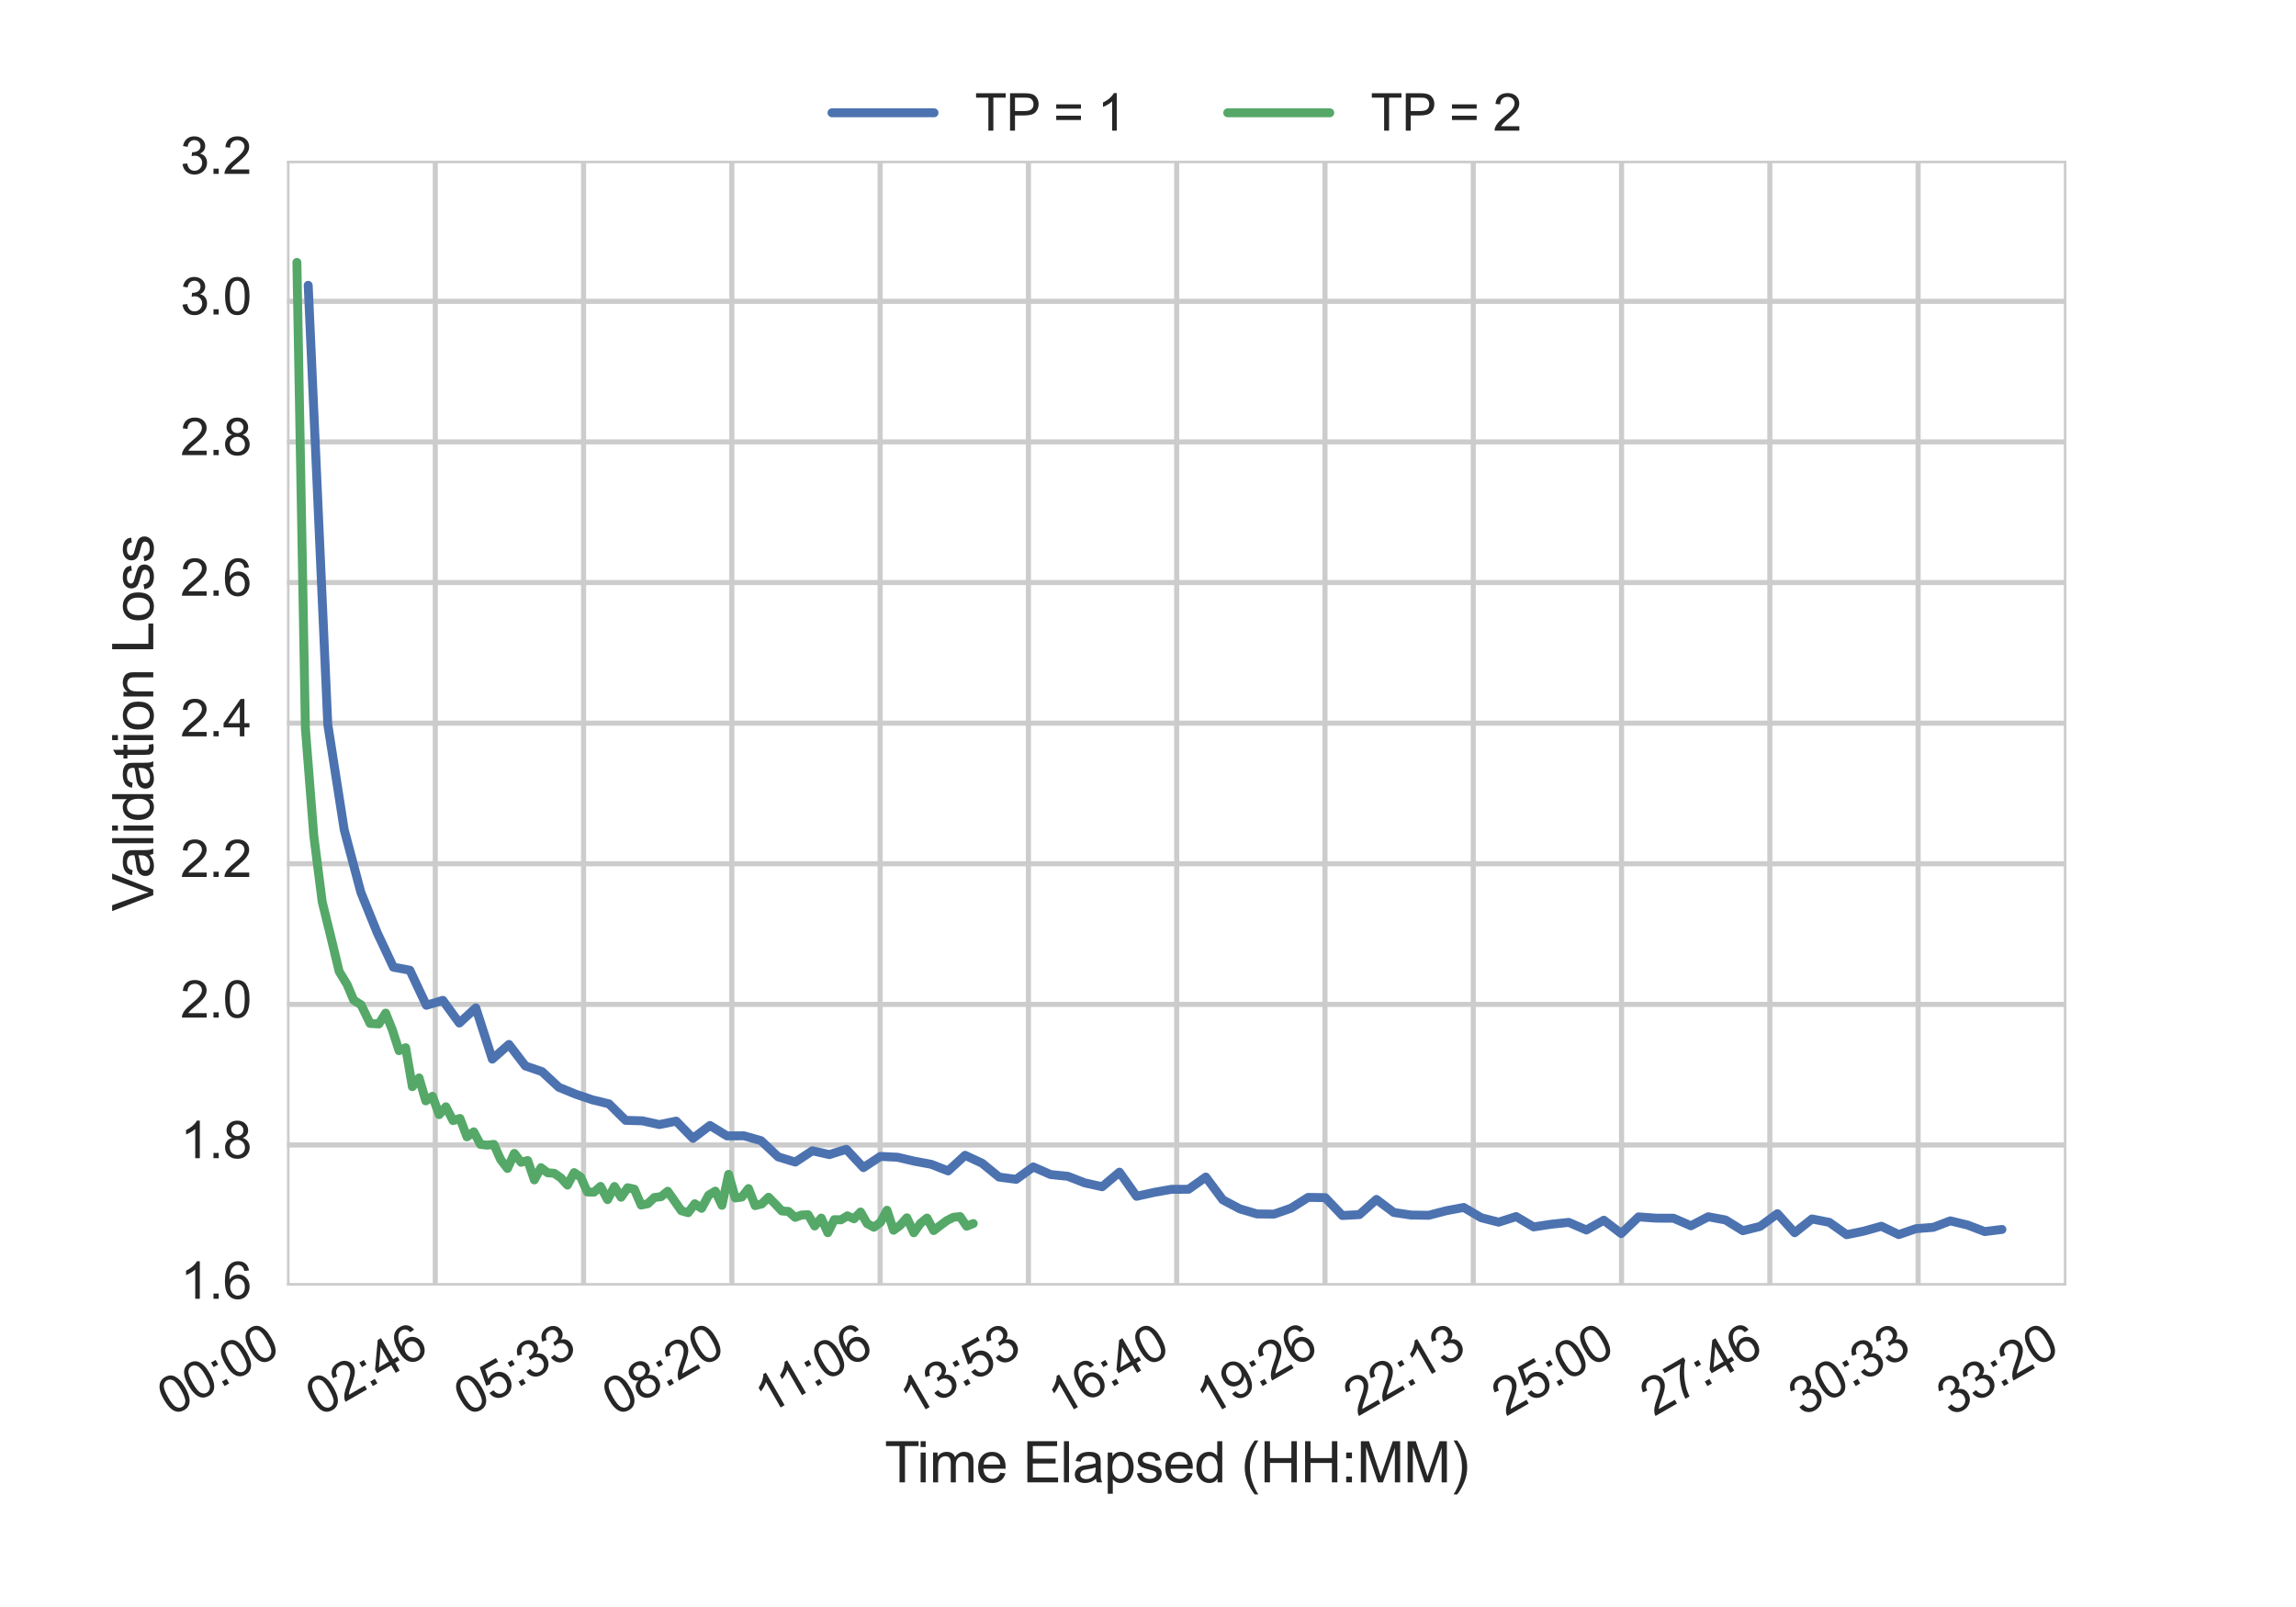 <?xml version="1.0" encoding="utf-8" standalone="no"?>
<!DOCTYPE svg PUBLIC "-//W3C//DTD SVG 1.1//EN"
  "http://www.w3.org/Graphics/SVG/1.1/DTD/svg11.dtd">
<svg xmlns:xlink="http://www.w3.org/1999/xlink" width="720pt" height="504pt" viewBox="0 0 720 504" xmlns="http://www.w3.org/2000/svg" version="1.1">
 <defs>
  <style type="text/css">*{stroke-linejoin: round; stroke-linecap: butt}</style>
 </defs>
 <g id="figure_1">
  <g id="patch_1">
   <path d="M 0 504 
L 720 504 
L 720 0 
L 0 0 
z
" style="fill: #ffffff"/>
  </g>
  <g id="axes_1">
   <g id="patch_2">
    <path d="M 90 403.2 
L 648 403.2 
L 648 50.4 
L 90 50.4 
z
" style="fill: #ffffff"/>
   </g>
   <g id="matplotlib.axis_1">
    <g id="xtick_1">
     <g id="line2d_1">
      <path d="M 90 403.2 
L 90 50.4 
" clip-path="url(#pd2d524ccd7)" style="fill: none; stroke: #cccccc; stroke-width: 1.6; stroke-linecap: round"/>
     </g>
     <g id="text_1">
      <!-- 00:00 -->
      <g style="fill: #262626" transform="translate(53.739 444.336) rotate(-30) scale(0.16 -0.16)">
       <defs>
        <path id="ArialMT-30" d="M 266 2259 
Q 266 3072 433 3567 
Q 600 4063 929 4331 
Q 1259 4600 1759 4600 
Q 2128 4600 2406 4451 
Q 2684 4303 2865 4023 
Q 3047 3744 3150 3342 
Q 3253 2941 3253 2259 
Q 3253 1453 3087 958 
Q 2922 463 2592 192 
Q 2263 -78 1759 -78 
Q 1097 -78 719 397 
Q 266 969 266 2259 
z
M 844 2259 
Q 844 1131 1108 757 
Q 1372 384 1759 384 
Q 2147 384 2411 759 
Q 2675 1134 2675 2259 
Q 2675 3391 2411 3762 
Q 2147 4134 1753 4134 
Q 1366 4134 1134 3806 
Q 844 3388 844 2259 
z
" transform="scale(0.016)"/>
        <path id="ArialMT-3a" d="M 578 2678 
L 578 3319 
L 1219 3319 
L 1219 2678 
L 578 2678 
z
M 578 0 
L 578 641 
L 1219 641 
L 1219 0 
L 578 0 
z
" transform="scale(0.016)"/>
       </defs>
       <use xlink:href="#ArialMT-30"/>
       <use xlink:href="#ArialMT-30" x="55.615"/>
       <use xlink:href="#ArialMT-3a" x="111.23"/>
       <use xlink:href="#ArialMT-30" x="139.014"/>
       <use xlink:href="#ArialMT-30" x="194.629"/>
      </g>
     </g>
    </g>
    <g id="xtick_2">
     <g id="line2d_2">
      <path d="M 136.5 403.2 
L 136.5 50.4 
" clip-path="url(#pd2d524ccd7)" style="fill: none; stroke: #cccccc; stroke-width: 1.6; stroke-linecap: round"/>
     </g>
     <g id="text_2">
      <!-- 02:46 -->
      <g style="fill: #262626" transform="translate(100.239 444.336) rotate(-30) scale(0.16 -0.16)">
       <defs>
        <path id="ArialMT-32" d="M 3222 541 
L 3222 0 
L 194 0 
Q 188 203 259 391 
Q 375 700 629 1000 
Q 884 1300 1366 1694 
Q 2113 2306 2375 2664 
Q 2638 3022 2638 3341 
Q 2638 3675 2398 3904 
Q 2159 4134 1775 4134 
Q 1369 4134 1125 3890 
Q 881 3647 878 3216 
L 300 3275 
Q 359 3922 746 4261 
Q 1134 4600 1788 4600 
Q 2447 4600 2831 4234 
Q 3216 3869 3216 3328 
Q 3216 3053 3103 2787 
Q 2991 2522 2730 2228 
Q 2469 1934 1863 1422 
Q 1356 997 1212 845 
Q 1069 694 975 541 
L 3222 541 
z
" transform="scale(0.016)"/>
        <path id="ArialMT-34" d="M 2069 0 
L 2069 1097 
L 81 1097 
L 81 1613 
L 2172 4581 
L 2631 4581 
L 2631 1613 
L 3250 1613 
L 3250 1097 
L 2631 1097 
L 2631 0 
L 2069 0 
z
M 2069 1613 
L 2069 3678 
L 634 1613 
L 2069 1613 
z
" transform="scale(0.016)"/>
        <path id="ArialMT-36" d="M 3184 3459 
L 2625 3416 
Q 2550 3747 2413 3897 
Q 2184 4138 1850 4138 
Q 1581 4138 1378 3988 
Q 1113 3794 959 3422 
Q 806 3050 800 2363 
Q 1003 2672 1297 2822 
Q 1591 2972 1913 2972 
Q 2475 2972 2870 2558 
Q 3266 2144 3266 1488 
Q 3266 1056 3080 686 
Q 2894 316 2569 119 
Q 2244 -78 1831 -78 
Q 1128 -78 684 439 
Q 241 956 241 2144 
Q 241 3472 731 4075 
Q 1159 4600 1884 4600 
Q 2425 4600 2770 4297 
Q 3116 3994 3184 3459 
z
M 888 1484 
Q 888 1194 1011 928 
Q 1134 663 1356 523 
Q 1578 384 1822 384 
Q 2178 384 2434 671 
Q 2691 959 2691 1453 
Q 2691 1928 2437 2201 
Q 2184 2475 1800 2475 
Q 1419 2475 1153 2201 
Q 888 1928 888 1484 
z
" transform="scale(0.016)"/>
       </defs>
       <use xlink:href="#ArialMT-30"/>
       <use xlink:href="#ArialMT-32" x="55.615"/>
       <use xlink:href="#ArialMT-3a" x="111.23"/>
       <use xlink:href="#ArialMT-34" x="139.014"/>
       <use xlink:href="#ArialMT-36" x="194.629"/>
      </g>
     </g>
    </g>
    <g id="xtick_3">
     <g id="line2d_3">
      <path d="M 183 403.2 
L 183 50.4 
" clip-path="url(#pd2d524ccd7)" style="fill: none; stroke: #cccccc; stroke-width: 1.6; stroke-linecap: round"/>
     </g>
     <g id="text_3">
      <!-- 05:33 -->
      <g style="fill: #262626" transform="translate(146.739 444.336) rotate(-30) scale(0.16 -0.16)">
       <defs>
        <path id="ArialMT-35" d="M 266 1200 
L 856 1250 
Q 922 819 1161 601 
Q 1400 384 1738 384 
Q 2144 384 2425 690 
Q 2706 997 2706 1503 
Q 2706 1984 2436 2262 
Q 2166 2541 1728 2541 
Q 1456 2541 1237 2417 
Q 1019 2294 894 2097 
L 366 2166 
L 809 4519 
L 3088 4519 
L 3088 3981 
L 1259 3981 
L 1013 2750 
Q 1425 3038 1878 3038 
Q 2478 3038 2890 2622 
Q 3303 2206 3303 1553 
Q 3303 931 2941 478 
Q 2500 -78 1738 -78 
Q 1113 -78 717 272 
Q 322 622 266 1200 
z
" transform="scale(0.016)"/>
        <path id="ArialMT-33" d="M 269 1209 
L 831 1284 
Q 928 806 1161 595 
Q 1394 384 1728 384 
Q 2125 384 2398 659 
Q 2672 934 2672 1341 
Q 2672 1728 2419 1979 
Q 2166 2231 1775 2231 
Q 1616 2231 1378 2169 
L 1441 2663 
Q 1497 2656 1531 2656 
Q 1891 2656 2178 2843 
Q 2466 3031 2466 3422 
Q 2466 3731 2256 3934 
Q 2047 4138 1716 4138 
Q 1388 4138 1169 3931 
Q 950 3725 888 3313 
L 325 3413 
Q 428 3978 793 4289 
Q 1159 4600 1703 4600 
Q 2078 4600 2393 4439 
Q 2709 4278 2876 4000 
Q 3044 3722 3044 3409 
Q 3044 3113 2884 2869 
Q 2725 2625 2413 2481 
Q 2819 2388 3044 2092 
Q 3269 1797 3269 1353 
Q 3269 753 2831 336 
Q 2394 -81 1725 -81 
Q 1122 -81 723 278 
Q 325 638 269 1209 
z
" transform="scale(0.016)"/>
       </defs>
       <use xlink:href="#ArialMT-30"/>
       <use xlink:href="#ArialMT-35" x="55.615"/>
       <use xlink:href="#ArialMT-3a" x="111.23"/>
       <use xlink:href="#ArialMT-33" x="139.014"/>
       <use xlink:href="#ArialMT-33" x="194.629"/>
      </g>
     </g>
    </g>
    <g id="xtick_4">
     <g id="line2d_4">
      <path d="M 229.5 403.2 
L 229.5 50.4 
" clip-path="url(#pd2d524ccd7)" style="fill: none; stroke: #cccccc; stroke-width: 1.6; stroke-linecap: round"/>
     </g>
     <g id="text_4">
      <!-- 08:20 -->
      <g style="fill: #262626" transform="translate(193.239 444.336) rotate(-30) scale(0.16 -0.16)">
       <defs>
        <path id="ArialMT-38" d="M 1131 2484 
Q 781 2613 612 2850 
Q 444 3088 444 3419 
Q 444 3919 803 4259 
Q 1163 4600 1759 4600 
Q 2359 4600 2725 4251 
Q 3091 3903 3091 3403 
Q 3091 3084 2923 2848 
Q 2756 2613 2416 2484 
Q 2838 2347 3058 2040 
Q 3278 1734 3278 1309 
Q 3278 722 2862 322 
Q 2447 -78 1769 -78 
Q 1091 -78 675 323 
Q 259 725 259 1325 
Q 259 1772 486 2073 
Q 713 2375 1131 2484 
z
M 1019 3438 
Q 1019 3113 1228 2906 
Q 1438 2700 1772 2700 
Q 2097 2700 2305 2904 
Q 2513 3109 2513 3406 
Q 2513 3716 2298 3927 
Q 2084 4138 1766 4138 
Q 1444 4138 1231 3931 
Q 1019 3725 1019 3438 
z
M 838 1322 
Q 838 1081 952 856 
Q 1066 631 1291 507 
Q 1516 384 1775 384 
Q 2178 384 2440 643 
Q 2703 903 2703 1303 
Q 2703 1709 2433 1975 
Q 2163 2241 1756 2241 
Q 1359 2241 1098 1978 
Q 838 1716 838 1322 
z
" transform="scale(0.016)"/>
       </defs>
       <use xlink:href="#ArialMT-30"/>
       <use xlink:href="#ArialMT-38" x="55.615"/>
       <use xlink:href="#ArialMT-3a" x="111.23"/>
       <use xlink:href="#ArialMT-32" x="139.014"/>
       <use xlink:href="#ArialMT-30" x="194.629"/>
      </g>
     </g>
    </g>
    <g id="xtick_5">
     <g id="line2d_5">
      <path d="M 276 403.2 
L 276 50.4 
" clip-path="url(#pd2d524ccd7)" style="fill: none; stroke: #cccccc; stroke-width: 1.6; stroke-linecap: round"/>
     </g>
     <g id="text_5">
      <!-- 11:06 -->
      <g style="fill: #262626" transform="translate(240.761 443.746) rotate(-30) scale(0.16 -0.16)">
       <defs>
        <path id="ArialMT-31" d="M 2384 0 
L 1822 0 
L 1822 3584 
Q 1619 3391 1289 3197 
Q 959 3003 697 2906 
L 697 3450 
Q 1169 3672 1522 3987 
Q 1875 4303 2022 4600 
L 2384 4600 
L 2384 0 
z
" transform="scale(0.016)"/>
       </defs>
       <use xlink:href="#ArialMT-31"/>
       <use xlink:href="#ArialMT-31" x="48.24"/>
       <use xlink:href="#ArialMT-3a" x="103.855"/>
       <use xlink:href="#ArialMT-30" x="131.639"/>
       <use xlink:href="#ArialMT-36" x="187.254"/>
      </g>
     </g>
    </g>
    <g id="xtick_6">
     <g id="line2d_6">
      <path d="M 322.5 403.2 
L 322.5 50.4 
" clip-path="url(#pd2d524ccd7)" style="fill: none; stroke: #cccccc; stroke-width: 1.6; stroke-linecap: round"/>
     </g>
     <g id="text_6">
      <!-- 13:53 -->
      <g style="fill: #262626" transform="translate(286.239 444.336) rotate(-30) scale(0.16 -0.16)">
       <use xlink:href="#ArialMT-31"/>
       <use xlink:href="#ArialMT-33" x="55.615"/>
       <use xlink:href="#ArialMT-3a" x="111.23"/>
       <use xlink:href="#ArialMT-35" x="139.014"/>
       <use xlink:href="#ArialMT-33" x="194.629"/>
      </g>
     </g>
    </g>
    <g id="xtick_7">
     <g id="line2d_7">
      <path d="M 369 403.2 
L 369 50.4 
" clip-path="url(#pd2d524ccd7)" style="fill: none; stroke: #cccccc; stroke-width: 1.6; stroke-linecap: round"/>
     </g>
     <g id="text_7">
      <!-- 16:40 -->
      <g style="fill: #262626" transform="translate(332.739 444.336) rotate(-30) scale(0.16 -0.16)">
       <use xlink:href="#ArialMT-31"/>
       <use xlink:href="#ArialMT-36" x="55.615"/>
       <use xlink:href="#ArialMT-3a" x="111.23"/>
       <use xlink:href="#ArialMT-34" x="139.014"/>
       <use xlink:href="#ArialMT-30" x="194.629"/>
      </g>
     </g>
    </g>
    <g id="xtick_8">
     <g id="line2d_8">
      <path d="M 415.5 403.2 
L 415.5 50.4 
" clip-path="url(#pd2d524ccd7)" style="fill: none; stroke: #cccccc; stroke-width: 1.6; stroke-linecap: round"/>
     </g>
     <g id="text_8">
      <!-- 19:26 -->
      <g style="fill: #262626" transform="translate(379.239 444.336) rotate(-30) scale(0.16 -0.16)">
       <defs>
        <path id="ArialMT-39" d="M 350 1059 
L 891 1109 
Q 959 728 1153 556 
Q 1347 384 1650 384 
Q 1909 384 2104 503 
Q 2300 622 2425 820 
Q 2550 1019 2634 1356 
Q 2719 1694 2719 2044 
Q 2719 2081 2716 2156 
Q 2547 1888 2255 1720 
Q 1963 1553 1622 1553 
Q 1053 1553 659 1965 
Q 266 2378 266 3053 
Q 266 3750 677 4175 
Q 1088 4600 1706 4600 
Q 2153 4600 2523 4359 
Q 2894 4119 3086 3673 
Q 3278 3228 3278 2384 
Q 3278 1506 3087 986 
Q 2897 466 2520 194 
Q 2144 -78 1638 -78 
Q 1100 -78 759 220 
Q 419 519 350 1059 
z
M 2653 3081 
Q 2653 3566 2395 3850 
Q 2138 4134 1775 4134 
Q 1400 4134 1122 3828 
Q 844 3522 844 3034 
Q 844 2597 1108 2323 
Q 1372 2050 1759 2050 
Q 2150 2050 2401 2323 
Q 2653 2597 2653 3081 
z
" transform="scale(0.016)"/>
       </defs>
       <use xlink:href="#ArialMT-31"/>
       <use xlink:href="#ArialMT-39" x="55.615"/>
       <use xlink:href="#ArialMT-3a" x="111.23"/>
       <use xlink:href="#ArialMT-32" x="139.014"/>
       <use xlink:href="#ArialMT-36" x="194.629"/>
      </g>
     </g>
    </g>
    <g id="xtick_9">
     <g id="line2d_9">
      <path d="M 462 403.2 
L 462 50.4 
" clip-path="url(#pd2d524ccd7)" style="fill: none; stroke: #cccccc; stroke-width: 1.6; stroke-linecap: round"/>
     </g>
     <g id="text_9">
      <!-- 22:13 -->
      <g style="fill: #262626" transform="translate(425.739 444.336) rotate(-30) scale(0.16 -0.16)">
       <use xlink:href="#ArialMT-32"/>
       <use xlink:href="#ArialMT-32" x="55.615"/>
       <use xlink:href="#ArialMT-3a" x="111.23"/>
       <use xlink:href="#ArialMT-31" x="139.014"/>
       <use xlink:href="#ArialMT-33" x="194.629"/>
      </g>
     </g>
    </g>
    <g id="xtick_10">
     <g id="line2d_10">
      <path d="M 508.5 403.2 
L 508.5 50.4 
" clip-path="url(#pd2d524ccd7)" style="fill: none; stroke: #cccccc; stroke-width: 1.6; stroke-linecap: round"/>
     </g>
     <g id="text_10">
      <!-- 25:00 -->
      <g style="fill: #262626" transform="translate(472.239 444.336) rotate(-30) scale(0.16 -0.16)">
       <use xlink:href="#ArialMT-32"/>
       <use xlink:href="#ArialMT-35" x="55.615"/>
       <use xlink:href="#ArialMT-3a" x="111.23"/>
       <use xlink:href="#ArialMT-30" x="139.014"/>
       <use xlink:href="#ArialMT-30" x="194.629"/>
      </g>
     </g>
    </g>
    <g id="xtick_11">
     <g id="line2d_11">
      <path d="M 555 403.2 
L 555 50.4 
" clip-path="url(#pd2d524ccd7)" style="fill: none; stroke: #cccccc; stroke-width: 1.6; stroke-linecap: round"/>
     </g>
     <g id="text_11">
      <!-- 27:46 -->
      <g style="fill: #262626" transform="translate(518.739 444.336) rotate(-30) scale(0.16 -0.16)">
       <defs>
        <path id="ArialMT-37" d="M 303 3981 
L 303 4522 
L 3269 4522 
L 3269 4084 
Q 2831 3619 2401 2847 
Q 1972 2075 1738 1259 
Q 1569 684 1522 0 
L 944 0 
Q 953 541 1156 1306 
Q 1359 2072 1739 2783 
Q 2119 3494 2547 3981 
L 303 3981 
z
" transform="scale(0.016)"/>
       </defs>
       <use xlink:href="#ArialMT-32"/>
       <use xlink:href="#ArialMT-37" x="55.615"/>
       <use xlink:href="#ArialMT-3a" x="111.23"/>
       <use xlink:href="#ArialMT-34" x="139.014"/>
       <use xlink:href="#ArialMT-36" x="194.629"/>
      </g>
     </g>
    </g>
    <g id="xtick_12">
     <g id="line2d_12">
      <path d="M 601.5 403.2 
L 601.5 50.4 
" clip-path="url(#pd2d524ccd7)" style="fill: none; stroke: #cccccc; stroke-width: 1.6; stroke-linecap: round"/>
     </g>
     <g id="text_12">
      <!-- 30:33 -->
      <g style="fill: #262626" transform="translate(565.239 444.336) rotate(-30) scale(0.16 -0.16)">
       <use xlink:href="#ArialMT-33"/>
       <use xlink:href="#ArialMT-30" x="55.615"/>
       <use xlink:href="#ArialMT-3a" x="111.23"/>
       <use xlink:href="#ArialMT-33" x="139.014"/>
       <use xlink:href="#ArialMT-33" x="194.629"/>
      </g>
     </g>
    </g>
    <g id="xtick_13">
     <g id="line2d_13">
      <path d="M 648 403.2 
L 648 50.4 
" clip-path="url(#pd2d524ccd7)" style="fill: none; stroke: #cccccc; stroke-width: 1.6; stroke-linecap: round"/>
     </g>
     <g id="text_13">
      <!-- 33:20 -->
      <g style="fill: #262626" transform="translate(611.739 444.336) rotate(-30) scale(0.16 -0.16)">
       <use xlink:href="#ArialMT-33"/>
       <use xlink:href="#ArialMT-33" x="55.615"/>
       <use xlink:href="#ArialMT-3a" x="111.23"/>
       <use xlink:href="#ArialMT-32" x="139.014"/>
       <use xlink:href="#ArialMT-30" x="194.629"/>
      </g>
     </g>
    </g>
    <g id="text_14">
     <!-- Time Elapsed (HH:MM) -->
     <g style="fill: #262626" transform="translate(277.411 464.902) scale(0.176 -0.176)">
      <defs>
       <path id="ArialMT-54" d="M 1659 0 
L 1659 4041 
L 150 4041 
L 150 4581 
L 3781 4581 
L 3781 4041 
L 2266 4041 
L 2266 0 
L 1659 0 
z
" transform="scale(0.016)"/>
       <path id="ArialMT-69" d="M 425 3934 
L 425 4581 
L 988 4581 
L 988 3934 
L 425 3934 
z
M 425 0 
L 425 3319 
L 988 3319 
L 988 0 
L 425 0 
z
" transform="scale(0.016)"/>
       <path id="ArialMT-6d" d="M 422 0 
L 422 3319 
L 925 3319 
L 925 2853 
Q 1081 3097 1340 3245 
Q 1600 3394 1931 3394 
Q 2300 3394 2536 3241 
Q 2772 3088 2869 2813 
Q 3263 3394 3894 3394 
Q 4388 3394 4653 3120 
Q 4919 2847 4919 2278 
L 4919 0 
L 4359 0 
L 4359 2091 
Q 4359 2428 4304 2576 
Q 4250 2725 4106 2815 
Q 3963 2906 3769 2906 
Q 3419 2906 3187 2673 
Q 2956 2441 2956 1928 
L 2956 0 
L 2394 0 
L 2394 2156 
Q 2394 2531 2256 2718 
Q 2119 2906 1806 2906 
Q 1569 2906 1367 2781 
Q 1166 2656 1075 2415 
Q 984 2175 984 1722 
L 984 0 
L 422 0 
z
" transform="scale(0.016)"/>
       <path id="ArialMT-65" d="M 2694 1069 
L 3275 997 
Q 3138 488 2766 206 
Q 2394 -75 1816 -75 
Q 1088 -75 661 373 
Q 234 822 234 1631 
Q 234 2469 665 2931 
Q 1097 3394 1784 3394 
Q 2450 3394 2872 2941 
Q 3294 2488 3294 1666 
Q 3294 1616 3291 1516 
L 816 1516 
Q 847 969 1125 678 
Q 1403 388 1819 388 
Q 2128 388 2347 550 
Q 2566 713 2694 1069 
z
M 847 1978 
L 2700 1978 
Q 2663 2397 2488 2606 
Q 2219 2931 1791 2931 
Q 1403 2931 1139 2672 
Q 875 2413 847 1978 
z
" transform="scale(0.016)"/>
       <path id="ArialMT-20" transform="scale(0.016)"/>
       <path id="ArialMT-45" d="M 506 0 
L 506 4581 
L 3819 4581 
L 3819 4041 
L 1113 4041 
L 1113 2638 
L 3647 2638 
L 3647 2100 
L 1113 2100 
L 1113 541 
L 3925 541 
L 3925 0 
L 506 0 
z
" transform="scale(0.016)"/>
       <path id="ArialMT-6c" d="M 409 0 
L 409 4581 
L 972 4581 
L 972 0 
L 409 0 
z
" transform="scale(0.016)"/>
       <path id="ArialMT-61" d="M 2588 409 
Q 2275 144 1986 34 
Q 1697 -75 1366 -75 
Q 819 -75 525 192 
Q 231 459 231 875 
Q 231 1119 342 1320 
Q 453 1522 633 1644 
Q 813 1766 1038 1828 
Q 1203 1872 1538 1913 
Q 2219 1994 2541 2106 
Q 2544 2222 2544 2253 
Q 2544 2597 2384 2738 
Q 2169 2928 1744 2928 
Q 1347 2928 1158 2789 
Q 969 2650 878 2297 
L 328 2372 
Q 403 2725 575 2942 
Q 747 3159 1072 3276 
Q 1397 3394 1825 3394 
Q 2250 3394 2515 3294 
Q 2781 3194 2906 3042 
Q 3031 2891 3081 2659 
Q 3109 2516 3109 2141 
L 3109 1391 
Q 3109 606 3145 398 
Q 3181 191 3288 0 
L 2700 0 
Q 2613 175 2588 409 
z
M 2541 1666 
Q 2234 1541 1622 1453 
Q 1275 1403 1131 1340 
Q 988 1278 909 1158 
Q 831 1038 831 891 
Q 831 666 1001 516 
Q 1172 366 1500 366 
Q 1825 366 2078 508 
Q 2331 650 2450 897 
Q 2541 1088 2541 1459 
L 2541 1666 
z
" transform="scale(0.016)"/>
       <path id="ArialMT-70" d="M 422 -1272 
L 422 3319 
L 934 3319 
L 934 2888 
Q 1116 3141 1344 3267 
Q 1572 3394 1897 3394 
Q 2322 3394 2647 3175 
Q 2972 2956 3137 2557 
Q 3303 2159 3303 1684 
Q 3303 1175 3120 767 
Q 2938 359 2589 142 
Q 2241 -75 1856 -75 
Q 1575 -75 1351 44 
Q 1128 163 984 344 
L 984 -1272 
L 422 -1272 
z
M 931 1641 
Q 931 1000 1190 694 
Q 1450 388 1819 388 
Q 2194 388 2461 705 
Q 2728 1022 2728 1688 
Q 2728 2322 2467 2637 
Q 2206 2953 1844 2953 
Q 1484 2953 1207 2617 
Q 931 2281 931 1641 
z
" transform="scale(0.016)"/>
       <path id="ArialMT-73" d="M 197 991 
L 753 1078 
Q 800 744 1014 566 
Q 1228 388 1613 388 
Q 2000 388 2187 545 
Q 2375 703 2375 916 
Q 2375 1106 2209 1216 
Q 2094 1291 1634 1406 
Q 1016 1563 777 1677 
Q 538 1791 414 1992 
Q 291 2194 291 2438 
Q 291 2659 392 2848 
Q 494 3038 669 3163 
Q 800 3259 1026 3326 
Q 1253 3394 1513 3394 
Q 1903 3394 2198 3281 
Q 2494 3169 2634 2976 
Q 2775 2784 2828 2463 
L 2278 2388 
Q 2241 2644 2061 2787 
Q 1881 2931 1553 2931 
Q 1166 2931 1000 2803 
Q 834 2675 834 2503 
Q 834 2394 903 2306 
Q 972 2216 1119 2156 
Q 1203 2125 1616 2013 
Q 2213 1853 2448 1751 
Q 2684 1650 2818 1456 
Q 2953 1263 2953 975 
Q 2953 694 2789 445 
Q 2625 197 2315 61 
Q 2006 -75 1616 -75 
Q 969 -75 630 194 
Q 291 463 197 991 
z
" transform="scale(0.016)"/>
       <path id="ArialMT-64" d="M 2575 0 
L 2575 419 
Q 2259 -75 1647 -75 
Q 1250 -75 917 144 
Q 584 363 401 755 
Q 219 1147 219 1656 
Q 219 2153 384 2558 
Q 550 2963 881 3178 
Q 1213 3394 1622 3394 
Q 1922 3394 2156 3267 
Q 2391 3141 2538 2938 
L 2538 4581 
L 3097 4581 
L 3097 0 
L 2575 0 
z
M 797 1656 
Q 797 1019 1065 703 
Q 1334 388 1700 388 
Q 2069 388 2326 689 
Q 2584 991 2584 1609 
Q 2584 2291 2321 2609 
Q 2059 2928 1675 2928 
Q 1300 2928 1048 2622 
Q 797 2316 797 1656 
z
" transform="scale(0.016)"/>
       <path id="ArialMT-28" d="M 1497 -1347 
Q 1031 -759 709 28 
Q 388 816 388 1659 
Q 388 2403 628 3084 
Q 909 3875 1497 4659 
L 1900 4659 
Q 1522 4009 1400 3731 
Q 1209 3300 1100 2831 
Q 966 2247 966 1656 
Q 966 153 1900 -1347 
L 1497 -1347 
z
" transform="scale(0.016)"/>
       <path id="ArialMT-48" d="M 513 0 
L 513 4581 
L 1119 4581 
L 1119 2700 
L 3500 2700 
L 3500 4581 
L 4106 4581 
L 4106 0 
L 3500 0 
L 3500 2159 
L 1119 2159 
L 1119 0 
L 513 0 
z
" transform="scale(0.016)"/>
       <path id="ArialMT-4d" d="M 475 0 
L 475 4581 
L 1388 4581 
L 2472 1338 
Q 2622 884 2691 659 
Q 2769 909 2934 1394 
L 4031 4581 
L 4847 4581 
L 4847 0 
L 4263 0 
L 4263 3834 
L 2931 0 
L 2384 0 
L 1059 3900 
L 1059 0 
L 475 0 
z
" transform="scale(0.016)"/>
       <path id="ArialMT-29" d="M 791 -1347 
L 388 -1347 
Q 1322 153 1322 1656 
Q 1322 2244 1188 2822 
Q 1081 3291 891 3722 
Q 769 4003 388 4659 
L 791 4659 
Q 1378 3875 1659 3084 
Q 1900 2403 1900 1659 
Q 1900 816 1576 28 
Q 1253 -759 791 -1347 
z
" transform="scale(0.016)"/>
      </defs>
      <use xlink:href="#ArialMT-54"/>
      <use xlink:href="#ArialMT-69" x="57.334"/>
      <use xlink:href="#ArialMT-6d" x="79.551"/>
      <use xlink:href="#ArialMT-65" x="162.852"/>
      <use xlink:href="#ArialMT-20" x="218.467"/>
      <use xlink:href="#ArialMT-45" x="246.25"/>
      <use xlink:href="#ArialMT-6c" x="312.949"/>
      <use xlink:href="#ArialMT-61" x="335.166"/>
      <use xlink:href="#ArialMT-70" x="390.781"/>
      <use xlink:href="#ArialMT-73" x="446.396"/>
      <use xlink:href="#ArialMT-65" x="496.396"/>
      <use xlink:href="#ArialMT-64" x="552.012"/>
      <use xlink:href="#ArialMT-20" x="607.627"/>
      <use xlink:href="#ArialMT-28" x="635.41"/>
      <use xlink:href="#ArialMT-48" x="668.711"/>
      <use xlink:href="#ArialMT-48" x="740.928"/>
      <use xlink:href="#ArialMT-3a" x="813.145"/>
      <use xlink:href="#ArialMT-4d" x="840.928"/>
      <use xlink:href="#ArialMT-4d" x="924.229"/>
      <use xlink:href="#ArialMT-29" x="1007.529"/>
     </g>
    </g>
   </g>
   <g id="matplotlib.axis_2">
    <g id="ytick_1">
     <g id="line2d_14">
      <path d="M 90 403.2 
L 648 403.2 
" clip-path="url(#pd2d524ccd7)" style="fill: none; stroke: #cccccc; stroke-width: 1.6; stroke-linecap: round"/>
     </g>
     <g id="text_15">
      <!-- 1.6 -->
      <g style="fill: #262626" transform="translate(56.56 407.336) scale(0.16 -0.16)">
       <defs>
        <path id="ArialMT-2e" d="M 581 0 
L 581 641 
L 1222 641 
L 1222 0 
L 581 0 
z
" transform="scale(0.016)"/>
       </defs>
       <use xlink:href="#ArialMT-31"/>
       <use xlink:href="#ArialMT-2e" x="55.615"/>
       <use xlink:href="#ArialMT-36" x="83.398"/>
      </g>
     </g>
    </g>
    <g id="ytick_2">
     <g id="line2d_15">
      <path d="M 90 359.1 
L 648 359.1 
" clip-path="url(#pd2d524ccd7)" style="fill: none; stroke: #cccccc; stroke-width: 1.6; stroke-linecap: round"/>
     </g>
     <g id="text_16">
      <!-- 1.8 -->
      <g style="fill: #262626" transform="translate(56.56 363.236) scale(0.16 -0.16)">
       <use xlink:href="#ArialMT-31"/>
       <use xlink:href="#ArialMT-2e" x="55.615"/>
       <use xlink:href="#ArialMT-38" x="83.398"/>
      </g>
     </g>
    </g>
    <g id="ytick_3">
     <g id="line2d_16">
      <path d="M 90 315 
L 648 315 
" clip-path="url(#pd2d524ccd7)" style="fill: none; stroke: #cccccc; stroke-width: 1.6; stroke-linecap: round"/>
     </g>
     <g id="text_17">
      <!-- 2.0 -->
      <g style="fill: #262626" transform="translate(56.56 319.136) scale(0.16 -0.16)">
       <use xlink:href="#ArialMT-32"/>
       <use xlink:href="#ArialMT-2e" x="55.615"/>
       <use xlink:href="#ArialMT-30" x="83.398"/>
      </g>
     </g>
    </g>
    <g id="ytick_4">
     <g id="line2d_17">
      <path d="M 90 270.9 
L 648 270.9 
" clip-path="url(#pd2d524ccd7)" style="fill: none; stroke: #cccccc; stroke-width: 1.6; stroke-linecap: round"/>
     </g>
     <g id="text_18">
      <!-- 2.2 -->
      <g style="fill: #262626" transform="translate(56.56 275.036) scale(0.16 -0.16)">
       <use xlink:href="#ArialMT-32"/>
       <use xlink:href="#ArialMT-2e" x="55.615"/>
       <use xlink:href="#ArialMT-32" x="83.398"/>
      </g>
     </g>
    </g>
    <g id="ytick_5">
     <g id="line2d_18">
      <path d="M 90 226.8 
L 648 226.8 
" clip-path="url(#pd2d524ccd7)" style="fill: none; stroke: #cccccc; stroke-width: 1.6; stroke-linecap: round"/>
     </g>
     <g id="text_19">
      <!-- 2.4 -->
      <g style="fill: #262626" transform="translate(56.56 230.936) scale(0.16 -0.16)">
       <use xlink:href="#ArialMT-32"/>
       <use xlink:href="#ArialMT-2e" x="55.615"/>
       <use xlink:href="#ArialMT-34" x="83.398"/>
      </g>
     </g>
    </g>
    <g id="ytick_6">
     <g id="line2d_19">
      <path d="M 90 182.7 
L 648 182.7 
" clip-path="url(#pd2d524ccd7)" style="fill: none; stroke: #cccccc; stroke-width: 1.6; stroke-linecap: round"/>
     </g>
     <g id="text_20">
      <!-- 2.6 -->
      <g style="fill: #262626" transform="translate(56.56 186.836) scale(0.16 -0.16)">
       <use xlink:href="#ArialMT-32"/>
       <use xlink:href="#ArialMT-2e" x="55.615"/>
       <use xlink:href="#ArialMT-36" x="83.398"/>
      </g>
     </g>
    </g>
    <g id="ytick_7">
     <g id="line2d_20">
      <path d="M 90 138.6 
L 648 138.6 
" clip-path="url(#pd2d524ccd7)" style="fill: none; stroke: #cccccc; stroke-width: 1.6; stroke-linecap: round"/>
     </g>
     <g id="text_21">
      <!-- 2.8 -->
      <g style="fill: #262626" transform="translate(56.56 142.736) scale(0.16 -0.16)">
       <use xlink:href="#ArialMT-32"/>
       <use xlink:href="#ArialMT-2e" x="55.615"/>
       <use xlink:href="#ArialMT-38" x="83.398"/>
      </g>
     </g>
    </g>
    <g id="ytick_8">
     <g id="line2d_21">
      <path d="M 90 94.5 
L 648 94.5 
" clip-path="url(#pd2d524ccd7)" style="fill: none; stroke: #cccccc; stroke-width: 1.6; stroke-linecap: round"/>
     </g>
     <g id="text_22">
      <!-- 3.0 -->
      <g style="fill: #262626" transform="translate(56.56 98.636) scale(0.16 -0.16)">
       <use xlink:href="#ArialMT-33"/>
       <use xlink:href="#ArialMT-2e" x="55.615"/>
       <use xlink:href="#ArialMT-30" x="83.398"/>
      </g>
     </g>
    </g>
    <g id="ytick_9">
     <g id="line2d_22">
      <path d="M 90 50.4 
L 648 50.4 
" clip-path="url(#pd2d524ccd7)" style="fill: none; stroke: #cccccc; stroke-width: 1.6; stroke-linecap: round"/>
     </g>
     <g id="text_23">
      <!-- 3.2 -->
      <g style="fill: #262626" transform="translate(56.56 54.536) scale(0.16 -0.16)">
       <use xlink:href="#ArialMT-33"/>
       <use xlink:href="#ArialMT-2e" x="55.615"/>
       <use xlink:href="#ArialMT-32" x="83.398"/>
      </g>
     </g>
    </g>
    <g id="text_24">
     <!-- Validation Loss -->
     <g style="fill: #262626" transform="translate(48.062 285.832) rotate(-90) scale(0.176 -0.176)">
      <defs>
       <path id="ArialMT-56" d="M 1803 0 
L 28 4581 
L 684 4581 
L 1875 1253 
Q 2019 853 2116 503 
Q 2222 878 2363 1253 
L 3600 4581 
L 4219 4581 
L 2425 0 
L 1803 0 
z
" transform="scale(0.016)"/>
       <path id="ArialMT-74" d="M 1650 503 
L 1731 6 
Q 1494 -44 1306 -44 
Q 1000 -44 831 53 
Q 663 150 594 308 
Q 525 466 525 972 
L 525 2881 
L 113 2881 
L 113 3319 
L 525 3319 
L 525 4141 
L 1084 4478 
L 1084 3319 
L 1650 3319 
L 1650 2881 
L 1084 2881 
L 1084 941 
Q 1084 700 1114 631 
Q 1144 563 1211 522 
Q 1278 481 1403 481 
Q 1497 481 1650 503 
z
" transform="scale(0.016)"/>
       <path id="ArialMT-6f" d="M 213 1659 
Q 213 2581 725 3025 
Q 1153 3394 1769 3394 
Q 2453 3394 2887 2945 
Q 3322 2497 3322 1706 
Q 3322 1066 3130 698 
Q 2938 331 2570 128 
Q 2203 -75 1769 -75 
Q 1072 -75 642 372 
Q 213 819 213 1659 
z
M 791 1659 
Q 791 1022 1069 705 
Q 1347 388 1769 388 
Q 2188 388 2466 706 
Q 2744 1025 2744 1678 
Q 2744 2294 2464 2611 
Q 2184 2928 1769 2928 
Q 1347 2928 1069 2612 
Q 791 2297 791 1659 
z
" transform="scale(0.016)"/>
       <path id="ArialMT-6e" d="M 422 0 
L 422 3319 
L 928 3319 
L 928 2847 
Q 1294 3394 1984 3394 
Q 2284 3394 2536 3286 
Q 2788 3178 2913 3003 
Q 3038 2828 3088 2588 
Q 3119 2431 3119 2041 
L 3119 0 
L 2556 0 
L 2556 2019 
Q 2556 2363 2490 2533 
Q 2425 2703 2258 2804 
Q 2091 2906 1866 2906 
Q 1506 2906 1245 2678 
Q 984 2450 984 1813 
L 984 0 
L 422 0 
z
" transform="scale(0.016)"/>
       <path id="ArialMT-4c" d="M 469 0 
L 469 4581 
L 1075 4581 
L 1075 541 
L 3331 541 
L 3331 0 
L 469 0 
z
" transform="scale(0.016)"/>
      </defs>
      <use xlink:href="#ArialMT-56"/>
      <use xlink:href="#ArialMT-61" x="59.324"/>
      <use xlink:href="#ArialMT-6c" x="114.939"/>
      <use xlink:href="#ArialMT-69" x="137.156"/>
      <use xlink:href="#ArialMT-64" x="159.373"/>
      <use xlink:href="#ArialMT-61" x="214.988"/>
      <use xlink:href="#ArialMT-74" x="270.604"/>
      <use xlink:href="#ArialMT-69" x="298.387"/>
      <use xlink:href="#ArialMT-6f" x="320.604"/>
      <use xlink:href="#ArialMT-6e" x="376.219"/>
      <use xlink:href="#ArialMT-20" x="431.834"/>
      <use xlink:href="#ArialMT-4c" x="459.617"/>
      <use xlink:href="#ArialMT-6f" x="515.232"/>
      <use xlink:href="#ArialMT-73" x="570.848"/>
      <use xlink:href="#ArialMT-73" x="620.848"/>
     </g>
    </g>
   </g>
   <g id="PolyCollection_1"/>
   <g id="PolyCollection_2"/>
   <g id="line2d_23">
    <path d="M 96.65 89.484 
L 102.787 227.154 
L 107.944 260.25 
L 113.162 279.85 
L 118.281 292.508 
L 123.368 303.337 
L 128.525 304.284 
L 133.705 315.288 
L 138.871 313.738 
L 144.042 320.851 
L 149.208 316.098 
L 154.384 332.17 
L 159.597 327.57 
L 164.767 334.314 
L 169.975 336.094 
L 175.244 341.001 
L 180.517 343.159 
L 185.739 344.929 
L 190.97 346.203 
L 196.187 351.374 
L 201.456 351.528 
L 206.748 352.698 
L 212.039 351.618 
L 217.303 357.018 
L 222.632 352.982 
L 227.97 356.252 
L 233.304 356.221 
L 238.647 357.74 
L 244.013 362.817 
L 249.388 364.46 
L 254.745 360.91 
L 260.078 362.117 
L 265.398 360.452 
L 270.759 366.192 
L 276.084 362.686 
L 281.436 362.94 
L 286.732 364.179 
L 292.024 365.158 
L 297.32 367.23 
L 302.64 362.336 
L 307.973 364.815 
L 313.307 369.169 
L 318.659 369.871 
L 324.011 365.986 
L 329.466 368.373 
L 334.836 368.914 
L 340.184 370.984 
L 345.634 372.195 
L 351.046 367.625 
L 356.417 375.191 
L 361.867 373.969 
L 367.349 373.006 
L 372.725 372.984 
L 378.123 369.154 
L 383.457 376.306 
L 388.823 379.141 
L 394.18 380.726 
L 399.513 380.779 
L 404.875 378.92 
L 410.222 375.533 
L 415.598 375.622 
L 420.931 381.216 
L 426.297 380.934 
L 431.64 376.172 
L 437.09 380.272 
L 442.558 381.073 
L 448.05 381.145 
L 453.532 379.717 
L 459.024 378.692 
L 464.497 381.918 
L 469.965 383.31 
L 475.448 381.549 
L 480.921 384.794 
L 486.426 383.963 
L 491.932 383.373 
L 497.475 385.761 
L 502.934 382.697 
L 508.393 386.883 
L 513.847 381.65 
L 519.311 382.048 
L 524.803 382.067 
L 530.257 384.442 
L 535.675 381.61 
L 541.11 382.617 
L 546.537 385.982 
L 551.959 384.634 
L 557.385 380.646 
L 562.789 386.615 
L 568.22 382.299 
L 573.656 383.367 
L 579.096 387.235 
L 584.541 386.105 
L 589.968 384.582 
L 595.427 387.206 
L 600.826 385.35 
L 606.229 384.932 
L 611.614 382.895 
L 617.003 384.202 
L 622.397 386.255 
L 627.782 385.586 
" clip-path="url(#pd2d524ccd7)" style="fill: none; stroke: #4c72b0; stroke-width: 2.8; stroke-linecap: round"/>
   </g>
   <g id="line2d_24">
    <path d="M 93.102 82.294 
L 95.766 228.414 
L 98.393 262.024 
L 101.039 282.853 
L 103.68 293.542 
L 106.359 304.681 
L 108.86 308.805 
L 110.925 313.688 
L 113.231 315.147 
L 116.059 320.981 
L 118.816 321.139 
L 120.936 317.739 
L 123.024 322.97 
L 125.131 329.517 
L 127.214 328.585 
L 129.311 340.798 
L 131.418 338.069 
L 133.519 345.263 
L 135.63 343.842 
L 137.728 349.58 
L 139.825 347.129 
L 142.066 351.45 
L 144.242 350.782 
L 146.437 356.548 
L 148.553 354.969 
L 150.664 358.913 
L 152.77 359.153 
L 154.872 358.914 
L 156.983 363.654 
L 159.145 366.463 
L 161.289 361.737 
L 163.4 364.525 
L 165.479 363.985 
L 167.562 370.045 
L 169.641 366.219 
L 171.728 367.81 
L 173.798 367.973 
L 175.876 369.416 
L 177.945 371.667 
L 180.043 367.764 
L 182.112 369.184 
L 184.186 373.839 
L 186.26 373.896 
L 188.32 372.089 
L 190.533 376.234 
L 192.695 372.124 
L 194.764 375.49 
L 196.834 372.495 
L 198.917 372.964 
L 201.047 377.932 
L 203.135 377.522 
L 205.208 375.565 
L 207.292 375.307 
L 209.384 373.607 
L 211.467 376.568 
L 213.662 379.72 
L 215.801 380.334 
L 217.894 377.53 
L 220.009 378.962 
L 222.218 374.841 
L 224.306 373.575 
L 226.394 378.015 
L 228.486 368.308 
L 230.57 375.725 
L 232.643 375.418 
L 234.722 372.769 
L 236.8 378.111 
L 238.865 377.596 
L 241.004 375.491 
L 243.087 377.586 
L 245.166 379.794 
L 247.263 379.936 
L 249.337 381.799 
L 251.374 381.054 
L 253.429 380.979 
L 255.475 384.509 
L 257.539 382.022 
L 259.595 386.613 
L 261.641 382.519 
L 263.696 382.576 
L 265.737 381.323 
L 267.807 382.248 
L 269.862 380.12 
L 271.917 383.734 
L 274.028 384.898 
L 276.079 383.382 
L 278.153 379.569 
L 280.208 385.835 
L 282.282 384.302 
L 284.389 381.936 
L 286.56 386.628 
L 288.657 383.678 
L 290.699 382.013 
L 292.791 385.94 
L 294.851 384.354 
L 296.906 382.824 
L 298.966 381.775 
L 301.063 381.559 
L 303.123 384.575 
L 305.202 383.737 
" clip-path="url(#pd2d524ccd7)" style="fill: none; stroke: #55a868; stroke-width: 2.8; stroke-linecap: round"/>
   </g>
   <g id="patch_3">
    <path d="M 90 403.2 
L 90 50.4 
" style="fill: none"/>
   </g>
   <g id="patch_4">
    <path d="M 648 403.2 
L 648 50.4 
" style="fill: none"/>
   </g>
   <g id="patch_5">
    <path d="M 90 403.2 
L 648 403.2 
" style="fill: none"/>
   </g>
   <g id="patch_6">
    <path d="M 90 50.4 
L 648 50.4 
" style="fill: none"/>
   </g>
   <g id="legend_1">
    <g id="line2d_25">
     <path d="M 260.902 35.373 
L 276.902 35.373 
L 292.902 35.373 
" style="fill: none; stroke: #4c72b0; stroke-width: 2.8; stroke-linecap: round"/>
    </g>
    <g id="text_25">
     <!-- TP = 1 -->
     <g style="fill: #262626" transform="translate(305.702 40.972) scale(0.16 -0.16)">
      <defs>
       <path id="ArialMT-50" d="M 494 0 
L 494 4581 
L 2222 4581 
Q 2678 4581 2919 4538 
Q 3256 4481 3484 4323 
Q 3713 4166 3852 3881 
Q 3991 3597 3991 3256 
Q 3991 2672 3619 2267 
Q 3247 1863 2275 1863 
L 1100 1863 
L 1100 0 
L 494 0 
z
M 1100 2403 
L 2284 2403 
Q 2872 2403 3119 2622 
Q 3366 2841 3366 3238 
Q 3366 3525 3220 3729 
Q 3075 3934 2838 4000 
Q 2684 4041 2272 4041 
L 1100 4041 
L 1100 2403 
z
" transform="scale(0.016)"/>
       <path id="ArialMT-3d" d="M 3381 2694 
L 356 2694 
L 356 3219 
L 3381 3219 
L 3381 2694 
z
M 3381 1303 
L 356 1303 
L 356 1828 
L 3381 1828 
L 3381 1303 
z
" transform="scale(0.016)"/>
      </defs>
      <use xlink:href="#ArialMT-54"/>
      <use xlink:href="#ArialMT-50" x="61.084"/>
      <use xlink:href="#ArialMT-20" x="126.033"/>
      <use xlink:href="#ArialMT-3d" x="153.816"/>
      <use xlink:href="#ArialMT-20" x="212.215"/>
      <use xlink:href="#ArialMT-31" x="239.998"/>
     </g>
    </g>
    <g id="line2d_26">
     <path d="M 385 35.373 
L 401 35.373 
L 417 35.373 
" style="fill: none; stroke: #55a868; stroke-width: 2.8; stroke-linecap: round"/>
    </g>
    <g id="text_26">
     <!-- TP = 2 -->
     <g style="fill: #262626" transform="translate(429.8 40.972) scale(0.16 -0.16)">
      <use xlink:href="#ArialMT-54"/>
      <use xlink:href="#ArialMT-50" x="61.084"/>
      <use xlink:href="#ArialMT-20" x="126.033"/>
      <use xlink:href="#ArialMT-3d" x="153.816"/>
      <use xlink:href="#ArialMT-20" x="212.215"/>
      <use xlink:href="#ArialMT-32" x="239.998"/>
     </g>
    </g>
   </g>
  </g>
 </g>
 <defs>
  <clipPath id="pd2d524ccd7">
   <rect x="90" y="50.4" width="558" height="352.8"/>
  </clipPath>
 </defs>
</svg>
